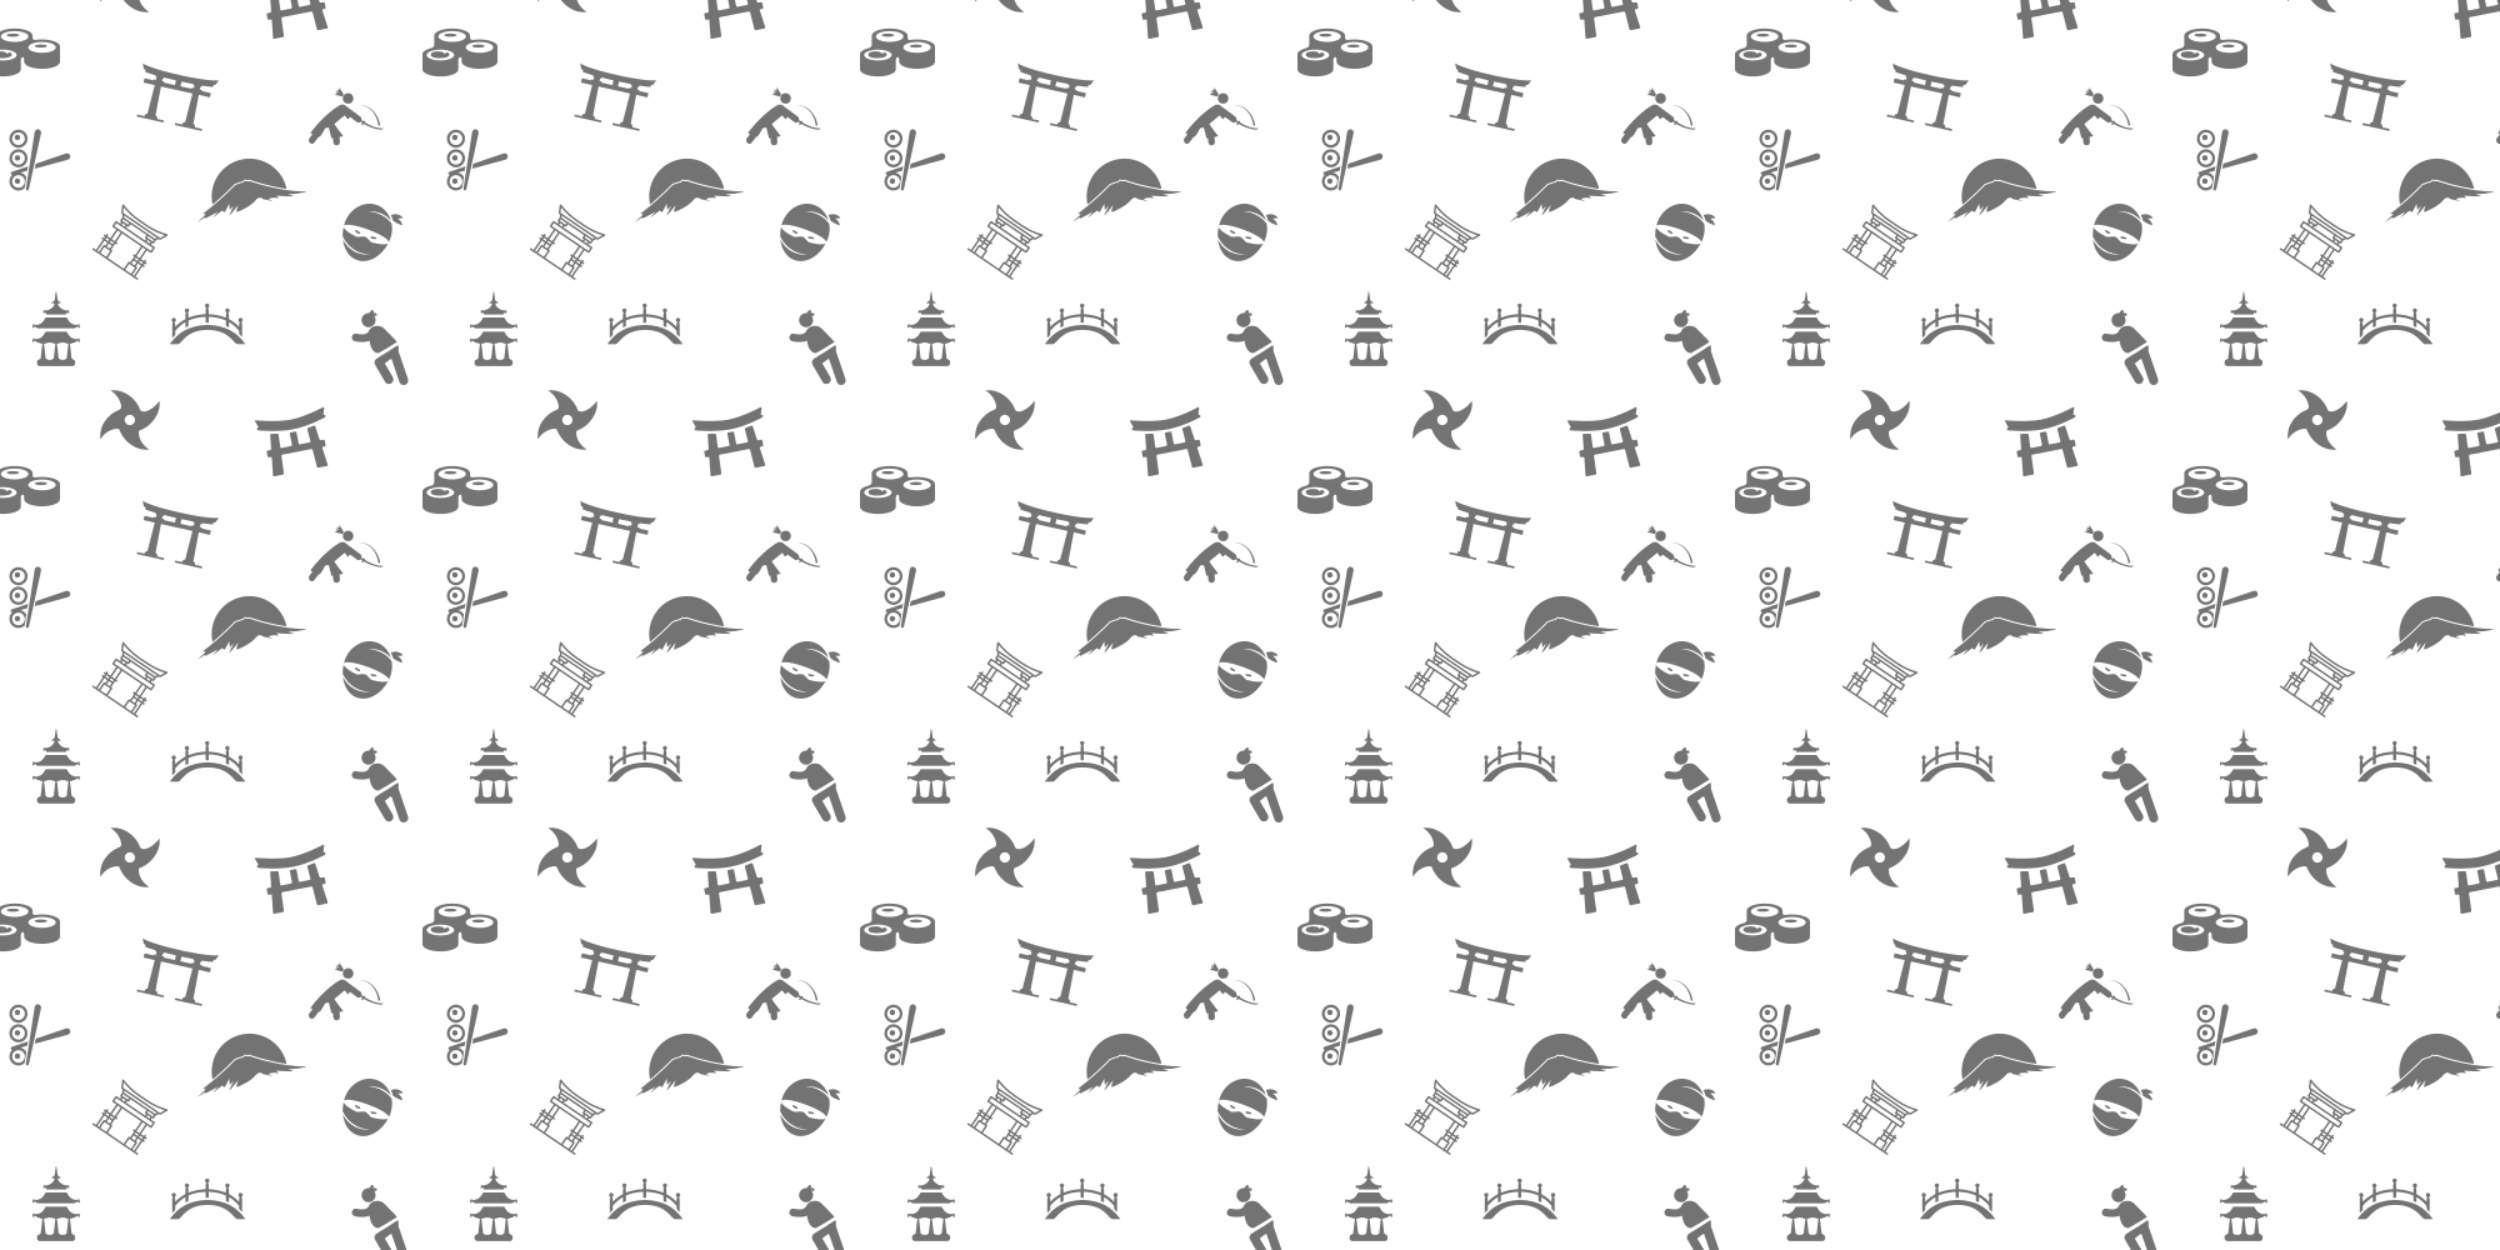 <svg xmlns="http://www.w3.org/2000/svg" xmlns:xlink="http://www.w3.org/1999/xlink" xmlns:fi="http://pattern.flaticon.com/" x="0" y="0" width="2000" height="1000" viewBox="0 0 2000 1000"><rect x="0px" y="0px" width="100%" height="100%" opacity="0" fill="#ffffff"/><defs><path d="M31.802,32.153c-4.046-1.609-7.638-5.072-8.233-9.551c-0.033-0.249,0.164-0.59,0.42-0.757   c0.154-0.101,0.309-0.201,0.467-0.304c0.811-0.504,1.568-1.19,2.342-1.829c0.727-0.726,1.473-1.425,2.102-2.254   c2.627-3.467,4.531-8.01,4.268-12.455c-0.061-1.026-0.236-2.047-0.546-3.048c-0.058-0.209-0.109-0.391-0.152-0.543   c-0.084-0.3-0.243-0.31-0.356-0.024c-0.057,0.145-0.125,0.319-0.205,0.519c-0.115,0.324-0.293,0.706-0.53,1.125   c-1.435,2.524-5.435,7.506-8.929,6.581c-0.846-0.224-1.383-1.532-1.9-2.181c-1.523-1.913-3.406-3.574-5.515-4.816   c-3.738-2.201-8.871-3.36-13.118-2.049C1.708,0.625,1.526,0.676,1.374,0.719C1.031,0.815,0.832,0.87,0.832,0.87   s0.377,0.149,1.037,0.41c0.324,0.117,0.706,0.294,1.125,0.531c1.831,1.04,3.429,2.304,4.657,4.042   c1.04,1.473,3.147,4.526,1.043,5.833c-4.992,3.101-8.935,9.485-8.682,15.496c0.015,0.359,0.03,0.705,0.044,1.038   c0.012,0.651,0.112,1.243,0.198,1.755c0.069,0.51,0.165,0.943,0.275,1.297c0.058,0.209,0.109,0.391,0.152,0.543   c0.084,0.301,0.243,0.311,0.356,0.024c0.057-0.146,0.126-0.319,0.205-0.519c0.117-0.324,0.294-0.707,0.532-1.125   c0.221-0.42,0.461-0.881,0.804-1.344c1.118-1.51,2.474-2.874,4.093-3.844c0.855-0.514,3.88-2.198,4.675-0.979   c3.096,4.75,7.824,8.033,13.441,8.955c0.422,0.069,0.832,0.123,1.241,0.133c0.384,0.021,0.757,0.041,1.117,0.061   c0.359-0.016,0.705-0.029,1.039-0.044c0.65-0.013,1.242-0.112,1.754-0.198c0.51-0.068,0.943-0.165,1.297-0.275   c0.209-0.058,0.392-0.108,0.543-0.151C32.075,32.425,32.086,32.267,31.802,32.153z M16.572,19.865   c-1.739,0-3.147-1.371-3.234-3.088c-0.003-0.055-0.016-0.108-0.016-0.164c0-1.796,1.456-3.251,3.25-3.251   c1.74,0,3.148,1.37,3.236,3.088c0.002,0.055,0.016,0.108,0.016,0.164C19.824,18.41,18.369,19.865,16.572,19.865z" transform="matrix(1.243 0.257 -0.257 1.243 87.563 311.078)" fill="#030104" id="L1_1"/><g transform="matrix(0.169 -0.033 0.033 0.169 202.949 -18.309)" id="L1_2"><path d="M326.979,33.2c1.264-3.908-0.936-6.182-4.883-5.053c0,0-87.959,27.812-156.725,27.812      c-65.222,0-160.19-27.934-160.19-27.934c-3.966-1.062-6.12,1.246-4.785,5.129l9.925,28.875c0.457,1.076-1.077,1.135-1.607,1.125      c-2.95-0.055-5.669,1.897-6.473,4.877c-0.948,3.512,1.131,7.127,4.645,8.076c3.928,1.059,87.681,25.963,158.577,25.963      c74.756,0,152.33-24.805,155.994-25.861c3.496-1.008,5.516-4.657,4.506-8.155c-1.008-3.496-3.879-5.687-7.377-4.677      c-0.041,0.013-1.494,0.291-1.006-1.088L326.979,33.2z"/><path d="M270.315,108.055c-0.338-2.729-2.824-4.563-5.531-4.072l-28.41,4.705c-2.719,0.42-4.814,3.008-4.658,5.754l3.244,57.175      c0.154,2.745-1.967,4.991-4.717,4.991h-45.775c-2.75,0-5-2.25-5-5v-52.37c0-2.75-2.249-4.934-4.998-4.854      c0,0-4.677,0.139-9.457,0.139c-5.6,0-12.147-0.246-12.147-0.246c-2.748-0.102-4.997,2.063-4.997,4.813v52.517c0,2.75-2.25,5-5,5      H97.09c-2.75,0-4.873-2.246-4.717-4.991l3.275-57.737c0.156-2.746-1.939-5.344-4.656-5.771l-28.349-4.746      c-2.706-0.49-5.195,1.344-5.53,4.072l-7.899,64.211c-0.335,2.73-2.86,4.963-5.61,4.963H31.162c-2.75,0-5,2.25-5,5v21.6      c0,2.75,2.25,5,5,5h8.555c2.75,0,4.725,2.232,4.39,4.963l-10.018,81.436c-0.335,2.73,1.64,4.963,4.39,4.963h41.636      c2.75,0,5.127-2.246,5.283-4.991l4.616-81.377c0.156-2.746,2.533-4.991,5.283-4.991h136.738c2.75,0,5.127,2.245,5.283,4.991      l4.615,81.377c0.154,2.745,2.533,4.991,5.283,4.991h41.637c2.75,0,4.727-2.23,4.391-4.963l-10.01-81.436      c-0.338-2.729,1.641-4.964,4.391-4.964h8.545c2.75,0,5-2.25,5-5v-21.599c0-2.75-2.25-5-5-5h-12.43      c-2.75,0-5.273-2.23-5.609-4.963L270.315,108.055z"/></g><g transform="matrix(1.093 0 0 1.093 7.388 103.388)" id="L1_3"><path d="M44.619,19.276c-0.305-0.996-1.239-1.665-2.326-1.665c-0.258,0-0.516,0.039-0.766,0.115l-22.076,7.502l-0.799,3.662    l24.286-6.605c0.627-0.191,1.156-0.617,1.479-1.19C44.732,20.528,44.806,19.882,44.619,19.276z"/><path d="M9.794,32.335c-0.232-0.118-0.473-0.228-0.723-0.319c-0.038-0.015-0.074-0.033-0.112-0.047    c-0.271-0.097-0.552-0.156-0.831-0.216l5.104-1.389l0.491-3.188L3.205,30.749c-0.808,0.248-1.444,0.455-1.82,0.75    c-0.282,0.222-0.436,0.485-0.258,1.067c0.189,0.621,0.494,0.746,0.925,0.746c0.096,0,0.2-0.012,0.307-0.024    c-0.18,0.158-0.346,0.33-0.506,0.508c-0.129,0.144-0.266,0.281-0.382,0.435c-0.403,0.535-0.731,1.137-0.962,1.791    c-1.215,3.449,0.604,7.24,4.052,8.453c0.711,0.25,1.449,0.377,2.197,0.377c1.712,0,3.311-0.67,4.512-1.787    c0.042-0.389,0.113-0.781,0.184-1.154l1.07-6.945C11.884,33.83,10.942,32.926,9.794,32.335z M11.123,39.756    c-0.649,1.852-2.404,3.096-4.365,3.096c-0.521,0-1.037-0.09-1.533-0.265c-2.408-0.846-3.678-3.493-2.831-5.899    c0.649-1.853,2.404-3.094,4.364-3.094c0.521,0,1.038,0.088,1.535,0.264c1.166,0.41,2.104,1.248,2.638,2.363    C11.465,37.333,11.534,38.59,11.123,39.756z"/><circle cx="6" cy="38" r="2"/><path d="M4.561,27.521c0.711,0.25,1.449,0.377,2.197,0.377c2.809,0,5.32-1.781,6.252-4.432c0.588-1.669,0.489-3.469-0.275-5.065    c-0.766-1.596-2.107-2.8-3.777-3.386c-0.711-0.25-1.451-0.377-2.198-0.377c-2.808,0-5.319,1.781-6.253,4.431    C-0.705,22.518,1.113,26.309,4.561,27.521z M2.394,19.733c0.65-1.851,2.404-3.094,4.365-3.094c0.521,0,1.037,0.089,1.534,0.264    c1.166,0.41,2.104,1.25,2.638,2.364s0.603,2.37,0.192,3.536c-0.649,1.85-2.404,3.094-4.365,3.094    c-0.521,0-1.037-0.088-1.533-0.264C2.817,24.787,1.547,22.139,2.394,19.733z"/><circle cx="6" cy="21" r="2"/><path d="M4.561,13.184c0.711,0.25,1.45,0.376,2.197,0.376c2.81,0,5.321-1.78,6.252-4.43c0.588-1.67,0.489-3.469-0.275-5.065    c-0.767-1.596-2.106-2.798-3.776-3.385C8.247,0.43,7.507,0.303,6.759,0.303c-2.808,0-5.319,1.78-6.252,4.431    C-0.706,8.181,1.113,11.972,4.561,13.184z M2.394,5.397c0.649-1.851,2.404-3.094,4.364-3.094c0.521,0,1.038,0.089,1.535,0.264    c1.166,0.41,2.104,1.25,2.638,2.364c0.534,1.114,0.604,2.37,0.192,3.536c-0.649,1.851-2.404,3.094-4.365,3.094    c-0.521,0-1.037-0.088-1.533-0.263C2.816,10.451,1.547,7.804,2.394,5.397z"/><circle cx="6" cy="6" r="2"/><path d="M22.922,1.06c-0.354-0.543-0.896-0.906-1.52-1.021C21.262,0.013,21.122,0,20.984,0c-1.159,0-2.162,0.869-2.386,2.065    l-3.641,23.634l-0.086,0.559l-0.086,0.557l-0.503,3.267L14.2,30.622l-0.083,0.541l-0.879,5.707l-0.705,4.59l-0.096,0.621    c-0.357,1.922-0.315,2.504,0.65,2.687c0.935,0.168,1.212-0.334,1.57-2.258l2.666-12.22l0.12-0.551l0.12-0.552l0.781-3.582    l0.125-0.571l0.124-0.569l4.699-21.542C23.414,2.276,23.283,1.609,22.922,1.06z"/></g><g transform="matrix(0.142 0 0 0.142 136 229)" id="L1_5"><path d="M211.783,217.539C103.006,221.63,45.757,261.799,0.507,323.434c-0.509,0.692-1.231,2.813,1.231,2.813      c11.189,0,43.594,0,43.594,0c19.807,0,43.764-80.233,166.45-80.233c124.332,0,146.644,80.233,168.575,80.233h40.923      c3.5,0,2.058-2.438,1.162-3.646C377.363,261.837,319.641,221.596,211.783,217.539z"/><path d="M404.845,209.709c-0.688,0-1.25-0.9-1.25-2v-4.5c0-1.1-0.009-2-0.019-2c-0.012,0,0.626-0.627,1.417-1.393      c0,0,4.853-4.705,4.853-9.305c0-6.766-5.483-12.25-12.25-12.25c-6.765,0-12.25,5.484-12.25,12.25c0,4.6,4.854,9.305,4.854,9.305      c0.79,0.766,1.427,1.393,1.417,1.393c-0.011,0-0.021,0.9-0.021,2v4.5c0,1.1-0.562,2-1.25,2c-0.687,0-1.25,0.9-1.25,2v14.803      c0,1.75-0.962,1.376-1.443,0.875c-16.769-17.432-34.443-30.897-54.228-41.42c-0.485-0.258-1.461-0.518-1.461-1.643v-26.498      c0-1.1-0.562-2-1.25-2s-1.25-0.9-1.25-2v-4.141c0-1.1,0.646-2.628,1.434-3.396c0,0,4.816-4.694,4.816-9.278      c0-6.766-5.483-12.25-12.25-12.25c-6.766,0-12.25,5.484-12.25,12.25c0,4.584,4.817,9.278,4.817,9.278      c0.787,0.768,1.433,2.296,1.433,3.396v4.141c0,1.1-0.562,2-1.25,2s-1.25,0.9-1.25,2v17.436c0,1.5-1.401,1.427-2.105,1.144      c-27.016-10.878-58.036-17.214-94.113-19.216c-0.304-0.017-0.913-0.115-0.913-0.928v-24.834c0-1.1-0.563-2-1.25-2      c-0.688,0-1.25-0.9-1.25-2v-5.242c0-1.101,0.645-2.629,1.433-3.396c0,0,4.817-4.693,4.817-9.277      c0-6.766-5.485-12.25-12.25-12.25c-6.766,0-12.25,5.484-12.25,12.25c0,4.584,4.817,9.278,4.817,9.278      c0.788,0.768,1.433,2.296,1.433,3.396v5.242c0,1.1-0.563,2-1.25,2s-1.25,0.9-1.25,2v24.334c0,1.167-0.99,1.415-1.483,1.443      c-36.161,2.024-67.24,8.409-94.294,19.362c-0.453,0.184-1.355,0.277-1.355-0.806v-17.936c0-1.1-0.563-2-1.25-2s-1.25-0.9-1.25-2      v-4.141c0-1.1,0.645-2.628,1.432-3.396c0,0,4.818-4.694,4.818-9.278c0-6.766-5.484-12.25-12.25-12.25      c-6.766,0-12.25,5.484-12.25,12.25c0,4.584,4.817,9.278,4.817,9.278c0.788,0.768,1.433,2.296,1.433,3.396v4.141      c0,1.1-0.563,2-1.25,2s-1.25,0.9-1.25,2v26.186c0,1.25-0.641,1.334-0.96,1.502c-20.131,10.589-38.077,24.188-55.088,41.873      c-0.362,0.376-1.084,0.708-1.084-0.625v-15.053c0-1.1-0.563-2-1.25-2s-1.25-0.9-1.25-2v-4.5c0-1.1-0.009-2-0.019-2      c-0.011,0,0.626-0.627,1.417-1.393c0,0,4.853-4.705,4.853-9.305c0-6.766-5.484-12.25-12.25-12.25      c-6.765,0-12.25,5.484-12.25,12.25c0,4.6,4.853,9.305,4.853,9.305c0.79,0.766,1.427,1.393,1.417,1.393c-0.01,0-0.02,0.9-0.02,2      v4.5c0,1.1-0.563,2-1.25,2s-1.25,0.9-1.25,2v36.417c-0.005,0.008-0.011,0.014-0.016,0.021l0.016,0.015v41.187      c0,1.667,1.264,0.896,1.897,0.188c4.66-5.195,9.385-10.101,14.196-14.726c0.302-0.291,0.906-0.897,0.906-1.769v-21.196      c0-0.875,0.458-1.337,0.687-1.607c17.025-20.078,35.194-35.832,55.667-47.794c0.259-0.152,0.778-0.43,0.778,0.508v27.812      c0,1.875,1.325,0.95,1.991,0.643c4.513-2.094,9.126-4.062,13.848-5.9c0.386-0.149,1.161-0.429,1.161-1.615v-29.708      c0-0.813,0.845-1.288,1.269-1.476c26.82-11.903,57.6-18.413,94.483-20.492c0.459-0.025,1.38,0.134,1.38,1.218v31.646      c0,1,1.063,0.809,1.595,0.78c2.186-0.118,4.382-0.227,6.604-0.311l0.301-0.012l0.301,0.012c2.246,0.085,4.464,0.195,6.672,0.313      c0.512,0.027,1.527,0.092,1.527-0.846v-31.875c0-0.875,0.694-0.941,1.04-0.922c36.707,2.07,67.373,8.525,94.103,20.322      c0.666,0.294,1.989,1.308,1.989,2.392v28.332c0,1.333,0.874,1.418,1.311,1.584c4.941,1.877,9.776,3.881,14.493,6.035      c0.399,0.184,1.196,0.506,1.196-0.744v-26.875c0-0.917,1.021-0.478,1.527-0.177c19.896,11.808,37.616,27.229,54.243,46.769      c0.455,0.534,1.36,1.075,1.36,3.241v14.75c0,1.584,0.92,2.39,1.379,2.81c4.776,4.375,9.099,8.623,13.716,13.537      c0.515,0.547,1.905,0.653,1.905-1.013v-71.47C406.095,210.609,405.532,209.709,404.845,209.709z"/></g><path d="M9.894,3.985V3.983c-0.029,0-0.057,0-0.082,0c-0.011,0-0.019,0-0.029,0l0,0   C2.035,3.983,0,3.131,0,3.131l0.587,1.336c0,0,0.122,0.025,0.473,0.066v0.528c0,0,0.564,0.178,2.82,0.307V5.72h0.316L4.18,6.451   H3.634v0.26H1.255v1.107h2.891l-0.23,7.428c-0.354,0.072-0.621,0.389-0.621,0.766v0.018h-1.85v0.513h6.94v-0.513H6.624v-0.018   c0-0.377-0.268-0.693-0.619-0.766L5.771,7.819h4.012v0.002h4.121l-0.233,7.426c-0.353,0.071-0.621,0.389-0.621,0.766v0.019h-1.758   v0.512h6.942v-0.512h-1.852v-0.019c0-0.377-0.268-0.692-0.621-0.766l-0.234-7.426h2.896V6.713h-2.378V6.451h-0.549l-0.019-0.732   h0.317v-0.35c2.254-0.131,2.82-0.309,2.82-0.309V4.533c0.35-0.041,0.472-0.066,0.472-0.066l0.588-1.336   C19.676,3.131,17.641,3.983,9.894,3.985z M9.126,6.711H6.288v-0.26H5.737L5.72,5.719h0.319V5.447   c0.983,0.034,1.666,0.055,3.087,0.061V6.711z M13.938,6.451h-0.549v0.262H10.55V5.508c1.419-0.006,2.106-0.027,3.085-0.061v0.271   h0.321L13.938,6.451z" transform="matrix(3.096 0.688 -0.688 3.096 116.33 41.011)" fill="#030104" id="L1_6"/><g transform="matrix(0.191 0 0 0.191 274 248)" id="L1_7"><path d="M274.372,289.079l-39.889-116.402c0.394-6.587,0.967-19.816-2.47-25.914l-42.072,27.71    c-17.865,9.559-48.379,29.834-49.788,31.081c-6.784,6.038-8.354,16.003-3.795,23.832l41.44,71.089    c2.512,4.302,6.444,7.262,10.848,8.61c4.917,1.516,10.418,1.038,15.21-1.748c9.088-5.305,12.166-16.97,6.874-26.057    l-33.468-57.395c7.089-5.919,15.09-12.316,22.579-17.877c1.868-0.036,3.723-0.245,5.585-0.585l32.907,96.007    c2.059,5.991,6.808,10.317,12.423,12.041c3.717,1.14,7.823,1.164,11.779-0.185C272.481,309.873,277.785,299.032,274.372,289.079z" fill="#010002"/><path d="M182.166,162.498l46.196-28.319c-10.842-14.112-44.322-45.861-53.821-56.435    c-13.05-14.541-41.428-14.738-55.969-1.683c-4.762,4.278-8.061,9.559-9.929,15.227c-12.256,15.371-33.987,10.812-52.914,7.685    c-8.807-1.462-16.582,7.852-16.815,15.842c-0.286,9.786,7.071,15.359,15.842,16.809c19.798,3.27,41.183,4.374,58.541-2.989    c0,0,4.177,51.924,37.436,51.834C150.739,180.464,169.23,169.861,182.166,162.498z" fill="#010002"/><path d="M100.528,70.781c15.544,4.779,32.024-3.938,36.798-19.476c2.989-9.702,0.716-19.774-5.203-27.137    l5.507,0.806c3.252,0.477,6.271-1.772,6.749-5.03c0.477-3.252-1.766-6.277-5.024-6.749l-11.367-1.665l1.48-1.802    c2.088-2.542,1.718-6.289-0.823-8.372c-2.542-2.094-6.283-1.718-8.372,0.817l-7.673,9.332c-0.442,0.4-0.835,0.871-1.134,1.39    l-0.31,0.388c-13.324-0.895-25.998,7.381-30.103,20.699C76.272,49.521,84.99,65.995,100.528,70.781z" fill="#010002"/></g><g transform="matrix(1.05 0 0 1.05 247 63)" id="L1_9"><path d="M42.842,33.271c0.084-0.372,0.113-0.793-0.021-1.362l-0.106-0.101    c-0.291,0.265-0.563,0.547-0.834,0.83c-0.945-0.647-1.486-1.097-1.508-1.112l-0.3,0.355c0.386-1.01,0.232-2.27-0.858-3.074    c-3.512-2.593-7.023-5.186-10.538-7.779c-0.054-0.061-0.107-0.125-0.166-0.182c-1.775-1.752-4.258-1.46-6.048,0.032    c0,0-10.427,5.945-21.179,20.315c0,0,0.621,0.509,1.514,1.117c-0.736,0.954-1.472,1.908-2.216,2.856    c-1.978,2.521,1.557,6.106,3.558,3.556c1.137-1.448,2.264-2.904,3.383-4.367c0.499-0.006,0.928-0.155,1.233-0.517    c1.742-2.057,3.771-6.213,3.771-6.213l2.736-0.457c0.004,0.006,0.009,0.013,0.013,0.017l2.067,8.174l1.147-0.192    c0.137,0.994,0.211,2.033,0.222,3.119c0.032,3.244,5.063,3.248,5.03,0c-0.014-1.357-0.11-2.68-0.293-3.957l2.9-0.49l-5.356-7.104    c-0.435-0.799-0.927-1.571-1.474-2.315c2.613-2.178,5.226-4.356,7.839-6.536l2.418,3.03l1.769-1.735    c1.735,1.28,3.471,2.562,5.205,3.842c1.078,0.796,2.133,0.485,2.803-0.272c0.211,0.168,0.664,0.515,1.332,0.963    c-0.354,0.4-0.713,0.797-1.038,1.225l0.106,0.1c0.619,0.088,1.055,0.008,1.436-0.121c0.281-0.104,0.509-0.256,0.713-0.43    c2.785,1.684,7.541,3.96,13.326,4.354l1.707-0.978C51.127,37.857,45.804,35.145,42.842,33.271z" fill="#010002"/><circle cx="30" cy="15" r="4" fill="#010002"/><path d="M25.887,13.614 26.293,12.328 26.646,12.046 23.278,6.415 23.257,8.707 21.019,8.213     23.413,10.79 20.403,9.378 21.667,11.29 19.534,12.133z" fill="#010002"/><path d="M43.814,21.355c1.819,0.84,3.405,2.119,4.709,3.616c1.306,1.502,2.33,3.228,3.081,5.057    c0.753,1.832,1.225,3.756,1.439,5.725l1.446-0.217c-0.694-4.113-2.521-8.085-5.432-11.062c-1.45-1.479-3.179-2.705-5.103-3.456    c-1.916-0.76-4.025-1.01-6.031-0.664C39.949,20.13,42.001,20.508,43.814,21.355z" fill="#010002"/></g><g transform="matrix(0.206 0 0 0.206 15 233)" id="L1_10"><path d="M98.093,85.728c1.319,0,2.411-0.764,2.542-1.772c0.072-0.531-0.066-1.199-0.269-1.82    c-0.31-0.973,0.919-0.43,2.924,1.146c2.005,1.575,3.634,3.807,3.634,4.976c0,1.175,0.835,2.124,1.862,2.124h1.862h14.559    c0,0,1.014,0,2.267,0c1.253,0,7.602,0,14.195,0c2.423,0,4.97,0,7.393,0c6.587,0,12.948,0,14.201,0c1.128,0,2.267,0,2.267,0h14.571    c0,0,0.835,0,1.862,0c1.032,0,1.862-0.949,1.862-2.118c0-1.169,1.629-3.395,3.634-4.976c2.005-1.581,3.234-2.118,2.924-1.146    c-0.203,0.621-0.34,1.289-0.274,1.82c0.131,1.014,1.229,1.778,2.548,1.778c0.829,0,1.629-0.31,2.261-0.871    c0.68-0.609,0.883-1.349,0.865-2.041c-0.036-1.265-0.668-3.825-0.668-5.859c0-2.041-0.167-3.622-0.388-3.538l-0.382,0.155    c-0.024,0.012-2.709,1.056-7.184,1.056c-4.41,0-11.391-1.038-19.607-5.991c-5.692-3.425-9.469-7.381-11.976-11.015    c-3.735-5.43-3.807-10.776-2.661-10.716c0.722,0.036,1.414,0.054,2.076,0.054c7.178,0,8.801-2.13,8.956-2.375    c0,0,0.09-0.125,0.197-0.28c0.101-0.155,0.048-0.346-0.125-0.418l-0.316-0.137c-2.542-1.104-4.779-2.44-6.629-3.735    c-3.455-2.417-5.806-5.155-5.871-5.394s-0.728-5.728-1.635-12.256c-0.764-5.49-1.689-11.993-2.476-17.483    c-0.937-6.522-2.47-6.528-3.419-0.006l-2.542,17.507c-0.949,6.522-1.587,11.993-1.599,12.238s-2.381,2.972-5.842,5.388    c-1.85,1.295-4.093,2.631-6.647,3.735c0,0-0.137,0.06-0.31,0.137c-0.173,0.078-0.227,0.263-0.125,0.418l0.191,0.286    c0.161,0.239,1.796,2.369,8.974,2.369c0.662,0,1.354-0.018,2.076-0.054c1.146-0.06,1.074,5.293-2.661,10.722    c-2.494,3.628-6.271,7.584-11.964,11.009c-8.216,4.953-15.198,5.991-19.607,5.991c-4.475,0-7.16-1.044-7.184-1.056    c0,0-0.173-0.072-0.388-0.155c-0.215-0.084-0.388,1.498-0.388,3.532s-0.627,4.589-0.662,5.854    c-0.018,0.722,0.191,1.468,0.847,2.047C96.458,85.417,97.263,85.728,98.093,85.728z" fill="#010002"/><path d="M57.434,142.353c0.841-0.072,1.891-0.692,2.554-1.51c0.585-0.722,0.829-1.545,0.716-2.363    c-0.095-0.734-0.453-1.414-0.883-1.999c-0.722-0.985-1.522-1.79-1.51-2.053c0.018-0.263,2.524,1.933,6.14,4.123    c3.616,2.19,7.113,3.335,7.113,4.147s0.776,1.468,1.736,1.468h1.736h132.214c6.587,0,11.934-0.656,11.934-1.468    s3.491-1.951,7.101-4.147c3.616-2.19,6.116-4.38,6.134-4.123c0.018,0.257-0.782,1.074-1.504,2.053    c-0.424,0.579-0.788,1.265-0.877,1.993c-0.113,0.829,0.137,1.647,0.722,2.369c0.656,0.823,1.712,1.444,2.554,1.51    c1.921,0.012,4.475-0.853,4.636-3.222c0.06-0.817-0.119-1.492-0.394-2.029c-0.537-1.038-1.408-3.27-1.408-5.394    c0-2.124-0.316-3.998-0.71-4.189c-0.394-0.191-1.76,0.388-3.049,1.289c-1.295,0.901-7.733,2.727-14.207,1.492    c-3.479-0.662-7.5-1.951-11.767-4.308c-12.745-7.065-18.145-21.415-18.205-21.564c0,0-0.03-0.084-0.066-0.185    c-0.036-0.101-0.579-0.185-1.205-0.185c-0.627,0-1.128-0.495-1.128-1.098s-0.442-1.098-0.99-1.098    c-0.549,0-6.337-0.006-12.924-0.006c-21.6-0.006-64.973-0.006-64.973-0.006s-0.442,0-0.991,0c-0.549,0-0.991,0.495-0.991,1.098    s-0.507,1.098-1.134,1.098c-0.627,0-1.164,0.084-1.205,0.185l-0.072,0.185c-0.054,0.143-5.454,14.494-18.199,21.564    c-4.266,2.363-8.288,3.652-11.767,4.314c-6.474,1.235-12.912-0.591-14.207-1.498c-1.295-0.907-2.655-1.48-3.049-1.289    c-0.394,0.191-0.71,2.065-0.71,4.189c0,2.124-0.877,4.356-1.408,5.394c-0.274,0.537-0.453,1.217-0.4,2.047    C52.959,141.625,55.817,142.461,57.434,142.353z" fill="#010002"/><path d="M237.556,192.212c-0.537-1.032-1.408-3.27-1.408-5.394c0-2.124-0.316-3.998-0.71-4.189    c-0.394-0.185-1.76,0.388-3.049,1.295c-1.295,0.895-7.733,2.727-14.207,1.492c-3.479-0.662-7.5-1.957-11.767-4.314    c-12.745-7.065-18.145-21.415-18.205-21.558c0,0-0.03-0.089-0.066-0.185c-0.036-0.107-0.579-0.185-1.205-0.185    c-0.627,0-1.128-0.495-1.128-1.098c0-0.609-0.442-1.104-0.99-1.104c-0.549,0-6.337-0.006-12.924-0.006    c-21.6-0.006-64.973-0.006-64.973-0.006s-0.442,0-0.991,0c-0.549,0-0.991,0.495-0.991,1.104c0,0.603-0.507,1.098-1.134,1.098    c-0.627,0-1.164,0.084-1.205,0.185l-0.072,0.185c-0.054,0.137-5.454,14.494-18.199,21.552c-4.266,2.363-8.288,3.652-11.767,4.32    c-6.474,1.235-12.912-0.597-14.207-1.504c-1.295-0.901-2.655-1.48-3.049-1.283c-0.394,0.185-0.71,2.065-0.71,4.183    c0,2.118-0.877,4.356-1.408,5.394c-0.274,0.537-0.453,1.217-0.4,2.047c0.167,2.488,3.025,3.33,4.642,3.216    c0.841-0.072,1.891-0.692,2.554-1.51c0.585-0.722,0.829-1.545,0.716-2.363c-0.095-0.734-0.453-1.408-0.883-1.993    c-0.722-0.991-1.522-1.796-1.51-2.059c0.018-0.263,2.524,1.933,6.14,4.123c3.616,2.184,7.113,3.335,7.113,4.141    c0,0.817,0.776,1.468,1.736,1.468h1.736c0,0,1.253,0,2.804,0c1.545,0,2.804,0.794,2.804,1.772c0,0.967,2.548,1.76,5.686,1.76    c3.139,0,5.597,0.662,5.49,1.468c-0.066,0.477-0.125,0.967-0.191,1.468c-0.644,4.72-1.426,10.233-2.071,16.134    c-0.752,5.907-1.283,12.208-1.903,18.503c-0.519,6.307-2.041,12.596-2.166,18.509c0,0.489,0.018,0.967,0.036,1.45    c0.036,0.8-1.032,1.45-2.405,1.45c-1.372,0-2.482,1.074-2.482,2.387s-2.208,2.393-4.929,2.393c-2.721,0-4.929,5.346-4.929,11.934    v0.334c0,6.587,5.179,11.934,11.564,11.934H93.91h1.79h48.773h1.79h48.612h1.79c0,0,5.048,0,11.259,0    c6.212,0,11.254-5.346,11.254-11.934v-0.334c0-6.587-2.071-11.934-4.618-11.934c-2.548,0-4.612-1.08-4.612-2.393    s-1.116-2.387-2.482-2.387c-1.372,0-2.44-0.65-2.405-1.45c0.024-0.477,0.036-0.961,0.036-1.45    c-0.125-5.907-1.635-12.202-2.16-18.509c-0.621-6.295-1.152-12.59-1.897-18.503c-0.65-5.901-1.426-11.415-2.076-16.134    c-0.066-0.501-0.125-0.991-0.185-1.468c-0.113-0.812,2.351-1.468,5.49-1.468c3.133,0,5.686-0.794,5.686-1.76    c0-0.979,2.065-1.772,4.612-1.772c2.548,0,4.618-0.65,4.618-1.468c0-0.812,3.491-1.945,7.101-4.141    c3.616-2.19,6.116-4.38,6.134-4.123c0.018,0.257-0.782,1.08-1.504,2.059c-0.424,0.579-0.788,1.259-0.877,1.993    c-0.113,0.829,0.137,1.641,0.722,2.363c0.656,0.817,1.707,1.444,2.554,1.51c1.945,0.018,4.499-0.847,4.66-3.21    C238.01,193.424,237.837,192.749,237.556,192.212z M142.2,205.739c-0.644,4.732-1.426,10.233-2.071,16.14    c-0.752,5.907-1.283,12.202-1.903,18.509c-0.519,6.301-2.041,12.596-2.166,18.503c0,0.489,0.018,0.967,0.036,1.45    c0.036,0.8-1.032,1.45-2.405,1.45c-1.372,0-2.482,1.074-2.482,2.393c0,1.319-4.976,2.387-11.11,2.387s-11.11-1.074-11.11-2.387    c0-1.325-1.11-2.393-2.482-2.393c-1.372,0-2.44-0.65-2.405-1.45c0.024-0.477,0.036-0.961,0.036-1.45    c-0.119-5.901-1.641-12.202-2.166-18.503c-0.621-6.307-1.152-12.596-1.903-18.509c-0.65-5.907-1.426-11.409-2.071-16.14    c-0.066-0.501-0.131-0.979-0.191-1.456c-0.107-0.817,2.351-1.468,5.49-1.468s5.686-0.794,5.686-1.772    c0-0.967,4.976-1.76,11.11-1.76s11.11,0.794,11.11,1.76c0,0.979,2.548,1.772,5.686,1.772c3.139,0,5.597,0.656,5.49,1.468    C142.325,204.761,142.259,205.238,142.2,205.739z M192.602,205.739c-0.644,4.732-1.426,10.233-2.071,16.14    c-0.758,5.907-1.283,12.202-1.897,18.509c-0.519,6.301-2.041,12.596-2.166,18.503c0,0.489,0.024,0.967,0.036,1.45    c0.036,0.8-1.032,1.45-2.399,1.45c-1.372,0-2.482,1.074-2.482,2.393c0,1.319-4.941,2.387-11.027,2.387    c-6.092,0-11.039-1.074-11.039-2.387c0-1.325-1.11-2.393-2.482-2.393s-2.44-0.65-2.405-1.45c0.024-0.477,0.036-0.961,0.036-1.45    c-0.119-5.901-1.641-12.202-2.166-18.503c-0.621-6.307-1.152-12.596-1.903-18.509c-0.65-5.907-1.426-11.409-2.071-16.14    c-0.066-0.501-0.131-0.979-0.191-1.456c-0.107-0.817,2.351-1.468,5.49-1.468s5.686-0.794,5.686-1.772    c0-0.967,4.941-1.76,11.033-1.76s11.027,0.794,11.027,1.76c0,0.979,2.554,1.772,5.686,1.772c3.139,0,5.597,0.656,5.49,1.468    C192.727,204.761,192.662,205.238,192.602,205.739z" fill="#010002"/></g><g transform="matrix(1.676 -0.464 0.464 1.676 140.67 116.283)" id="L1_11"><path d="M21.442,24.339c0.072-0.009,1.777-0.21,2.865-0.21c0.382,0,0.65,0.024,0.846,0.082l0.895-0.493    c0.08-0.044,0.17-0.066,0.258-0.066c0.114,0,0.229,0,0.323,0.072c0.009,0.006,0.812,0.568,1.614,0.568l0.066-0.076    c0.008,0,0.015,0,0.022,0c0.112,0,0.222,0.11,0.312,0.176c0.084,0.061,6.545,4.734,15.101,8.481    c0.024-0.382,0.058-0.759,0.058-1.146c0-9.622-7.801-17.422-17.423-17.422c-9.292,0-16.863,7.281-17.372,16.446    c4.3-1.952,8.403-4.068,12.227-6.342C21.297,24.372,21.368,24.348,21.442,24.339z" fill="#010002"/><path d="M43.713,33.459c-8.795-3.8-15.382-8.561-15.382-8.561c-0.029,0.001-0.059,0.002-0.089,0.002    c-1.004,0-1.937-0.715-1.937-0.715l-1.183,0.649c0.026-0.128-0.328-0.172-0.822-0.172c-1.069,0-2.807,0.206-2.807,0.206    c-4.226,2.512-8.476,4.659-12.519,6.483c-1.831,0.826-3.623,1.594-5.344,2.286c0.554,0.343,1.031,0.632,1.14,0.632    c0.271,0-4.77,2.457-4.77,2.457l4.036-1.24v0.359v0.182l3.152-0.631l3.287-0.777l-3.089,2.107l5.083-2.107l1.01,1.049l2.984-3.157    l-0.447,2.706l2.257-1.264c0,0-3.425,3.608-3.155,3.697c0.003,0.002,0.007,0.002,0.012,0.002c0.38,0,5.218-3.518,5.218-3.518    s-2,2.705-1.496,2.887c0.042,0.014,0.124,0.021,0.239,0.021c1.276,0,6.72-0.909,9.283-2.729c0.878-0.623,1.562-0.837,2.084-0.837    c1.142,0,1.522,1.019,1.522,1.019l4.148,2.164l-1.714-1.577c0,0,0.281-0.025,0.709-0.025c0.854,0,2.298,0.101,3.259,0.701    c0.268,0.167,0.436,0.235,0.532,0.235c0.427,0-0.532-1.317-0.532-1.317s6.672,2.254,7.395,2.345    c0.02,0.002,0.035,0.004,0.051,0.004c0.521,0-2.125-1.537-2.125-1.537l4.328,0.812l3.895,0.386    c0.01-0.088,0.022-0.176,0.031-0.264C49.091,35.616,46.308,34.579,43.713,33.459z" fill="#010002"/></g><path d="m59 61v-14h2v-2h-2v-2h2v-2h-2v-2h-2v2h-4v-12h5c.552 0 1-.447 1-1v-6c0-.553-.448-1-1-1h-5v-2h1c.552 0 1-.447 1-1v-3.764l1.618-3.236h1.382c.379 0 .725-.214.895-.553l4-8c.181-.361.126-.797-.139-1.103-.266-.305-.689-.423-1.072-.293-7.861 2.621-16.047 3.949-24.333 3.949h-10.702c-8.286 0-16.472-1.328-24.333-3.948-.382-.13-.807-.012-1.071.293-.266.305-.32.741-.14 1.102l4 8c.17.339.516.553.895.553h1.382l1.618 3.236v3.764c0 .553.448 1 1 1h1v2h-5c-.552 0-1 .447-1 1v6c0 .553.448 1 1 1h5v12h-4v-2h-2v2h-2v2h2v2h-2v2h2v14h-4v2h62v-2zm-2 0h-2v-9c0-.553-.448-1-1-1h-1v-4h4zm-40-16h-4v-2h4zm0 2v4h-4v-4zm2 6v8h-8v-8zm1-2h-1v-8h2v-2h-2v-12h26v12h-2v2h2v8h-1c-.552 0-1 .447-1 1v9h-22v-9c0-.553-.448-1-1-1zm27 0v-4h4v4zm0-6v-2h4v2zm-2 8h8v8h-8zm12-10v2h-4v-2zm-6-2h-4v-12h4zm0-20h-4v-2h4zm-40-4v-2h8v2zm9 2c.552 0 1-.447 1-1v-3h22v3c0 .553.448 1 1 1h1v2h-26v-2zm25-2v-2h8v2zm-41.048-13.333c7.366 2.213 14.99 3.333 22.697 3.333h10.702c7.707 0 15.331-1.12 22.697-3.333l-2.666 5.333h-50.764zm50.43 7.333-1 2h-42.764l-1-2zm-41.382 8h4v2h-4zm-6 4h50v4h-50zm6 6h4v12h-4zm-6 14h4v2h-4zm0 4h4v4h-1c-.552 0-1 .447-1 1v9h-2z" transform="matrix(0.584 0.397 -0.397 0.584 98.121 162.282)" id="L1_12"/><g transform="matrix(1.148 0.421 -0.421 1.148 282.012 156.876)" id="L1_13"><path d="M22.539,24.107c-1.712,0.163-3.564-1.934-5.5-1.934c-2.071,0-4.048,2.083-5.859,1.897    c-4.958-0.507-8.674-1.639-9.671-3.014c0.284,2.044,0.798,3.977,1.487,5.768c0.177,0.178,0.353,0.353,0.537,0.536    c0.514,0.569,1.192,1.023,1.805,1.58c0.689,0.466,1.367,0.994,2.14,1.4c0.736,0.469,1.559,0.801,2.359,1.174    c0.833,0.292,1.653,0.632,2.507,0.812c0.837,0.248,1.69,0.347,2.509,0.496c0.828,0.031,1.63,0.18,2.395,0.135    c0.383-0.004,0.756-0.006,1.117-0.01c0.359-0.037,0.706-0.076,1.039-0.111c0.671-0.053,1.273-0.176,1.814-0.278    c0.271-0.05,0.523-0.099,0.758-0.142c0.229-0.066,0.438-0.127,0.628-0.183c0.767-0.212,1.206-0.333,1.206-0.333    s-0.415,0.188-1.143,0.518c-0.184,0.08-0.388,0.168-0.609,0.264c-0.23,0.072-0.479,0.152-0.745,0.236    c-0.532,0.175-1.136,0.38-1.821,0.475c-0.341,0.062-0.695,0.128-1.062,0.195c-0.373,0.031-0.758,0.063-1.154,0.098    c-0.794,0.105-1.636,0.028-2.508,0.014c-0.86-0.129-1.769-0.177-2.652-0.436c-0.902-0.18-1.772-0.521-2.654-0.824    c-0.841-0.402-1.702-0.766-2.472-1.27c-0.811-0.434-1.495-1.033-2.199-1.545c-0.322-0.303-0.648-0.592-0.957-0.883    c2.821,5.754,7.673,9.567,13.206,9.567c7.74,0,14.169-7.438,15.53-17.253C31.548,22.466,27.675,23.618,22.539,24.107z" fill="#010002"/><path d="M22.396,21.582c1.971-0.377,1.928-0.82,1.911-0.989c-0.048-0.451-0.689-0.451-0.997-0.451    c-0.325,0-0.712,0.031-1.12,0.089c-0.353,0.051-1.528,0.245-1.835,0.665c-0.076,0.106-0.107,0.229-0.088,0.349    c0.076,0.461,0.73,0.461,0.977,0.461C21.572,21.707,21.982,21.662,22.396,21.582z" fill="#010002"/><path d="M12.126,21.72c0.219,0,0.883,0,0.962-0.461c0.021-0.119-0.01-0.244-0.086-0.351    c-0.296-0.414-1.387-0.615-1.714-0.666c-0.376-0.06-0.735-0.091-1.039-0.091c-0.274,0-0.918,0-0.979,0.453    c-0.057,0.425,0.547,0.761,1.792,1.002C11.446,21.681,11.814,21.72,12.126,21.72z" fill="#010002"/><path d="M37.067,6.538c0,0-0.106-0.238-0.369-0.596c-0.13-0.182-0.301-0.39-0.513-0.62    c-0.208-0.241-0.471-0.466-0.784-0.654c-0.31-0.202-0.661-0.403-1.045-0.592c-0.382-0.198-0.817-0.269-1.267-0.364    c-0.141-0.021-0.285-0.032-0.43-0.046c0.322-0.124,0.635-0.245,0.922-0.386c0.309-0.132,0.598-0.264,0.857-0.395    c0.259-0.143,0.492-0.238,0.686-0.35c0.389-0.209,0.621-0.379,0.621-0.379l0.008-0.005c0.015-0.011,0.028-0.025,0.039-0.042    c0.051-0.076,0.03-0.179-0.047-0.229c0,0-0.231-0.154-0.658-0.335c-0.213-0.089-0.476-0.201-0.78-0.27    c-0.304-0.069-0.654-0.147-1.036-0.192c-0.381-0.026-0.799-0.044-1.237-0.014c-0.435,0.048-0.899,0.1-1.354,0.257    c-0.456,0.153-0.909,0.366-1.342,0.64c-0.443,0.243-0.861,0.561-1.291,0.828c-0.078,0.058-0.155,0.116-0.233,0.173    c0.375,0.337,0.733,0.695,1.081,1.069c0.174,0.192,0.345,0.388,0.514,0.588c0.383,0.452,0.74,0.928,1.078,1.423    c0.336,0.062,0.672,0.131,0.994,0.206c0.391,0.07,0.752,0.218,1.111,0.294c0.356,0.077,0.726,0.069,1.059,0.117    c0.332,0.051,0.659,0.076,0.975,0.082c0.157,0.007,0.314,0.001,0.465-0.004c0.145,0.009,0.272,0.04,0.408,0.041    c0.262,0.018,0.506,0.027,0.717,0.023c0.42-0.002,0.703-0.036,0.703-0.036l0.02-0.002c0.016-0.002,0.031-0.006,0.047-0.013    C37.067,6.718,37.104,6.621,37.067,6.538z" fill="#010002"/><path d="M29.38,7.575c-0.736-0.469-1.56-0.801-2.359-1.174c-0.833-0.292-1.653-0.632-2.508-0.811    c-0.836-0.248-1.689-0.347-2.508-0.497c-0.828-0.031-1.631-0.179-2.396-0.134c-0.383,0.003-0.756,0.006-1.117,0.009    c-0.358,0.038-0.706,0.076-1.039,0.111c-0.671,0.053-1.274,0.177-1.814,0.279c-0.271,0.05-0.524,0.098-0.758,0.141    c-0.228,0.067-0.438,0.128-0.628,0.183c-0.767,0.212-1.206,0.333-1.206,0.333s0.415-0.188,1.142-0.517    c0.184-0.079,0.388-0.167,0.61-0.263c0.23-0.073,0.479-0.153,0.745-0.237c0.532-0.174,1.135-0.379,1.821-0.474    c0.341-0.063,0.696-0.128,1.063-0.195c0.373-0.032,0.758-0.064,1.154-0.098c0.793-0.105,1.635-0.028,2.508-0.013    c0.859,0.128,1.769,0.176,2.651,0.435c0.902,0.18,1.772,0.522,2.654,0.824c0.555,0.266,1.108,0.53,1.649,0.813    c-0.187-0.248-0.362-0.507-0.562-0.743c-0.169-0.2-0.339-0.396-0.516-0.586c-0.346-0.374-0.705-0.731-1.082-1.069    C24.182,1.462,20.763,0,17.035,0C8.305,0,1.228,7.969,1.228,17.8c0,0.751,0.055,1.486,0.135,2.213    c0.973-1.683,7.612-2.985,15.675-2.985s14.703,1.302,15.672,2.983c0.08-0.727,0.135-1.462,0.135-2.213    c0-3.564-0.941-6.875-2.545-9.656C30.004,7.943,29.705,7.745,29.38,7.575z" fill="#010002"/></g><g transform="matrix(1.242 0 0 1.242 -12 12)" id="L1_14"><path d="M36.751,15.748c-1.462,0-2.857,0.108-4.143,0.304c-1.088,0.166-1.947-0.329-1.947-1.207v-1.59    c0-2.506-5.172-4.537-11.551-4.537S7.56,10.748,7.56,13.255v6.022c0,0.924-0.887,1.79-1.95,2.041C2.251,22.11,0,23.552,0,25.205    v9.841c0,2.509,5.171,4.539,11.55,4.539s11.55-2.03,11.55-4.537v-6.023c0-0.924,0.477-1.74,1.057-1.852s1.043,0.485,1.043,1.363    v1.59c0,2.506,5.172,4.537,11.55,4.537c6.379,0,11.552-2.031,11.552-4.537v-9.841C48.302,17.78,43.13,15.748,36.751,15.748z     M11.55,29.274c-4.896,0-8.866-1.56-8.866-3.483s3.969-3.483,8.866-3.483s8.866,1.559,8.866,3.483S16.446,29.274,11.55,29.274z     M19.111,17.325c-4.897,0-8.866-1.559-8.866-3.483c-0.001-1.924,3.969-3.483,8.866-3.483s8.867,1.559,8.867,3.483    C27.977,15.766,24.008,17.325,19.111,17.325z M36.752,24.355c-4.896,0-8.866-1.559-8.866-3.483s3.969-3.483,8.866-3.483    s8.867,1.559,8.867,3.483S41.649,24.355,36.752,24.355z" fill="#030104"/><path d="M16.472,24.339c-0.688-0.281-1.502-0.083-1.91,0.436c-0.103,0.055-0.275,0.117-0.513,0.178    c-0.041-0.125-0.103-0.246-0.184-0.361c-0.488-0.687-1.615-1.069-3.351-1.133c-0.957-0.038-4.183-0.044-5.011,1.378    c-0.286,0.49-0.258,1.042,0.077,1.513c0.759,1.067,2.892,1.364,4.548,1.426c0.102,0.004,0.338,0.011,0.667,0.011    c1.612,0,5.435-0.173,6.366-1.769C17.524,25.393,17.217,24.643,16.472,24.339z" fill="#030104"/><ellipse cx="18px" cy="13px" rx="4px" ry="1px" fill="#030104"/><ellipse cx="36px" cy="20px" rx="4px" ry="1px" fill="#030104"/></g></defs><g fi:class="KUsePattern" opacity="0.55"><pattern id="pattern_L1_1" width="350" height="350" patternUnits="userSpaceOnUse"><use xlink:href="#L1_1" x="-350" y="-350"/><use xlink:href="#L1_1" x="0" y="-350"/><use xlink:href="#L1_1" x="350" y="-350"/><use xlink:href="#L1_1" x="-350" y="0"/><use xlink:href="#L1_1" x="0" y="0"/><use xlink:href="#L1_1" x="350" y="0"/><use xlink:href="#L1_1" x="-350" y="350"/><use xlink:href="#L1_1" x="0" y="350"/><use xlink:href="#L1_1" x="350" y="350"/></pattern><rect x="0" y="0" width="100%" height="100%" fill="url(#pattern_L1_1)"/></g><g fi:class="KUsePattern" opacity="0.55"><pattern id="pattern_L1_2" width="350" height="350" patternUnits="userSpaceOnUse"><use xlink:href="#L1_2" x="-350" y="-350"/><use xlink:href="#L1_2" x="0" y="-350"/><use xlink:href="#L1_2" x="350" y="-350"/><use xlink:href="#L1_2" x="-350" y="0"/><use xlink:href="#L1_2" x="0" y="0"/><use xlink:href="#L1_2" x="350" y="0"/><use xlink:href="#L1_2" x="-350" y="350"/><use xlink:href="#L1_2" x="0" y="350"/><use xlink:href="#L1_2" x="350" y="350"/></pattern><rect x="0" y="0" width="100%" height="100%" fill="url(#pattern_L1_2)"/></g><g fi:class="KUsePattern" opacity="0.55"><pattern id="pattern_L1_3" width="350" height="350" patternUnits="userSpaceOnUse"><use xlink:href="#L1_3" x="-350" y="-350"/><use xlink:href="#L1_3" x="0" y="-350"/><use xlink:href="#L1_3" x="350" y="-350"/><use xlink:href="#L1_3" x="-350" y="0"/><use xlink:href="#L1_3" x="0" y="0"/><use xlink:href="#L1_3" x="350" y="0"/><use xlink:href="#L1_3" x="-350" y="350"/><use xlink:href="#L1_3" x="0" y="350"/><use xlink:href="#L1_3" x="350" y="350"/></pattern><rect x="0" y="0" width="100%" height="100%" fill="url(#pattern_L1_3)"/></g><g fi:class="KUsePattern" opacity="0.55"><pattern id="pattern_L1_5" width="350" height="350" patternUnits="userSpaceOnUse"><use xlink:href="#L1_5" x="-350" y="-350"/><use xlink:href="#L1_5" x="0" y="-350"/><use xlink:href="#L1_5" x="350" y="-350"/><use xlink:href="#L1_5" x="-350" y="0"/><use xlink:href="#L1_5" x="0" y="0"/><use xlink:href="#L1_5" x="350" y="0"/><use xlink:href="#L1_5" x="-350" y="350"/><use xlink:href="#L1_5" x="0" y="350"/><use xlink:href="#L1_5" x="350" y="350"/></pattern><rect x="0" y="0" width="100%" height="100%" fill="url(#pattern_L1_5)"/></g><g fi:class="KUsePattern" opacity="0.55"><pattern id="pattern_L1_6" width="350" height="350" patternUnits="userSpaceOnUse"><use xlink:href="#L1_6" x="-350" y="-350"/><use xlink:href="#L1_6" x="0" y="-350"/><use xlink:href="#L1_6" x="350" y="-350"/><use xlink:href="#L1_6" x="-350" y="0"/><use xlink:href="#L1_6" x="0" y="0"/><use xlink:href="#L1_6" x="350" y="0"/><use xlink:href="#L1_6" x="-350" y="350"/><use xlink:href="#L1_6" x="0" y="350"/><use xlink:href="#L1_6" x="350" y="350"/></pattern><rect x="0" y="0" width="100%" height="100%" fill="url(#pattern_L1_6)"/></g><g fi:class="KUsePattern" opacity="0.55"><pattern id="pattern_L1_7" width="350" height="350" patternUnits="userSpaceOnUse"><use xlink:href="#L1_7" x="-350" y="-350"/><use xlink:href="#L1_7" x="0" y="-350"/><use xlink:href="#L1_7" x="350" y="-350"/><use xlink:href="#L1_7" x="-350" y="0"/><use xlink:href="#L1_7" x="0" y="0"/><use xlink:href="#L1_7" x="350" y="0"/><use xlink:href="#L1_7" x="-350" y="350"/><use xlink:href="#L1_7" x="0" y="350"/><use xlink:href="#L1_7" x="350" y="350"/></pattern><rect x="0" y="0" width="100%" height="100%" fill="url(#pattern_L1_7)"/></g><g fi:class="KUsePattern" opacity="0.55"><pattern id="pattern_L1_9" width="350" height="350" patternUnits="userSpaceOnUse"><use xlink:href="#L1_9" x="-350" y="-350"/><use xlink:href="#L1_9" x="0" y="-350"/><use xlink:href="#L1_9" x="350" y="-350"/><use xlink:href="#L1_9" x="-350" y="0"/><use xlink:href="#L1_9" x="0" y="0"/><use xlink:href="#L1_9" x="350" y="0"/><use xlink:href="#L1_9" x="-350" y="350"/><use xlink:href="#L1_9" x="0" y="350"/><use xlink:href="#L1_9" x="350" y="350"/></pattern><rect x="0" y="0" width="100%" height="100%" fill="url(#pattern_L1_9)"/></g><g fi:class="KUsePattern" opacity="0.55"><pattern id="pattern_L1_10" width="350" height="350" patternUnits="userSpaceOnUse"><use xlink:href="#L1_10" x="-350" y="-350"/><use xlink:href="#L1_10" x="0" y="-350"/><use xlink:href="#L1_10" x="350" y="-350"/><use xlink:href="#L1_10" x="-350" y="0"/><use xlink:href="#L1_10" x="0" y="0"/><use xlink:href="#L1_10" x="350" y="0"/><use xlink:href="#L1_10" x="-350" y="350"/><use xlink:href="#L1_10" x="0" y="350"/><use xlink:href="#L1_10" x="350" y="350"/></pattern><rect x="0" y="0" width="100%" height="100%" fill="url(#pattern_L1_10)"/></g><g fi:class="KUsePattern" opacity="0.55"><pattern id="pattern_L1_11" width="350" height="350" patternUnits="userSpaceOnUse"><use xlink:href="#L1_11" x="-350" y="-350"/><use xlink:href="#L1_11" x="0" y="-350"/><use xlink:href="#L1_11" x="350" y="-350"/><use xlink:href="#L1_11" x="-350" y="0"/><use xlink:href="#L1_11" x="0" y="0"/><use xlink:href="#L1_11" x="350" y="0"/><use xlink:href="#L1_11" x="-350" y="350"/><use xlink:href="#L1_11" x="0" y="350"/><use xlink:href="#L1_11" x="350" y="350"/></pattern><rect x="0" y="0" width="100%" height="100%" fill="url(#pattern_L1_11)"/></g><g fi:class="KUsePattern" opacity="0.55"><pattern id="pattern_L1_12" width="350" height="350" patternUnits="userSpaceOnUse"><use xlink:href="#L1_12" x="-350" y="-350"/><use xlink:href="#L1_12" x="0" y="-350"/><use xlink:href="#L1_12" x="350" y="-350"/><use xlink:href="#L1_12" x="-350" y="0"/><use xlink:href="#L1_12" x="0" y="0"/><use xlink:href="#L1_12" x="350" y="0"/><use xlink:href="#L1_12" x="-350" y="350"/><use xlink:href="#L1_12" x="0" y="350"/><use xlink:href="#L1_12" x="350" y="350"/></pattern><rect x="0" y="0" width="100%" height="100%" fill="url(#pattern_L1_12)"/></g><g fi:class="KUsePattern" opacity="0.55"><pattern id="pattern_L1_13" width="350" height="350" patternUnits="userSpaceOnUse"><use xlink:href="#L1_13" x="-350" y="-350"/><use xlink:href="#L1_13" x="0" y="-350"/><use xlink:href="#L1_13" x="350" y="-350"/><use xlink:href="#L1_13" x="-350" y="0"/><use xlink:href="#L1_13" x="0" y="0"/><use xlink:href="#L1_13" x="350" y="0"/><use xlink:href="#L1_13" x="-350" y="350"/><use xlink:href="#L1_13" x="0" y="350"/><use xlink:href="#L1_13" x="350" y="350"/></pattern><rect x="0" y="0" width="100%" height="100%" fill="url(#pattern_L1_13)"/></g><g fi:class="KUsePattern" opacity="0.55"><pattern id="pattern_L1_14" width="350" height="350" patternUnits="userSpaceOnUse"><use xlink:href="#L1_14" x="-350" y="-350"/><use xlink:href="#L1_14" x="0" y="-350"/><use xlink:href="#L1_14" x="350" y="-350"/><use xlink:href="#L1_14" x="-350" y="0"/><use xlink:href="#L1_14" x="0" y="0"/><use xlink:href="#L1_14" x="350" y="0"/><use xlink:href="#L1_14" x="-350" y="350"/><use xlink:href="#L1_14" x="0" y="350"/><use xlink:href="#L1_14" x="350" y="350"/></pattern><rect x="0" y="0" width="100%" height="100%" fill="url(#pattern_L1_14)"/></g></svg>